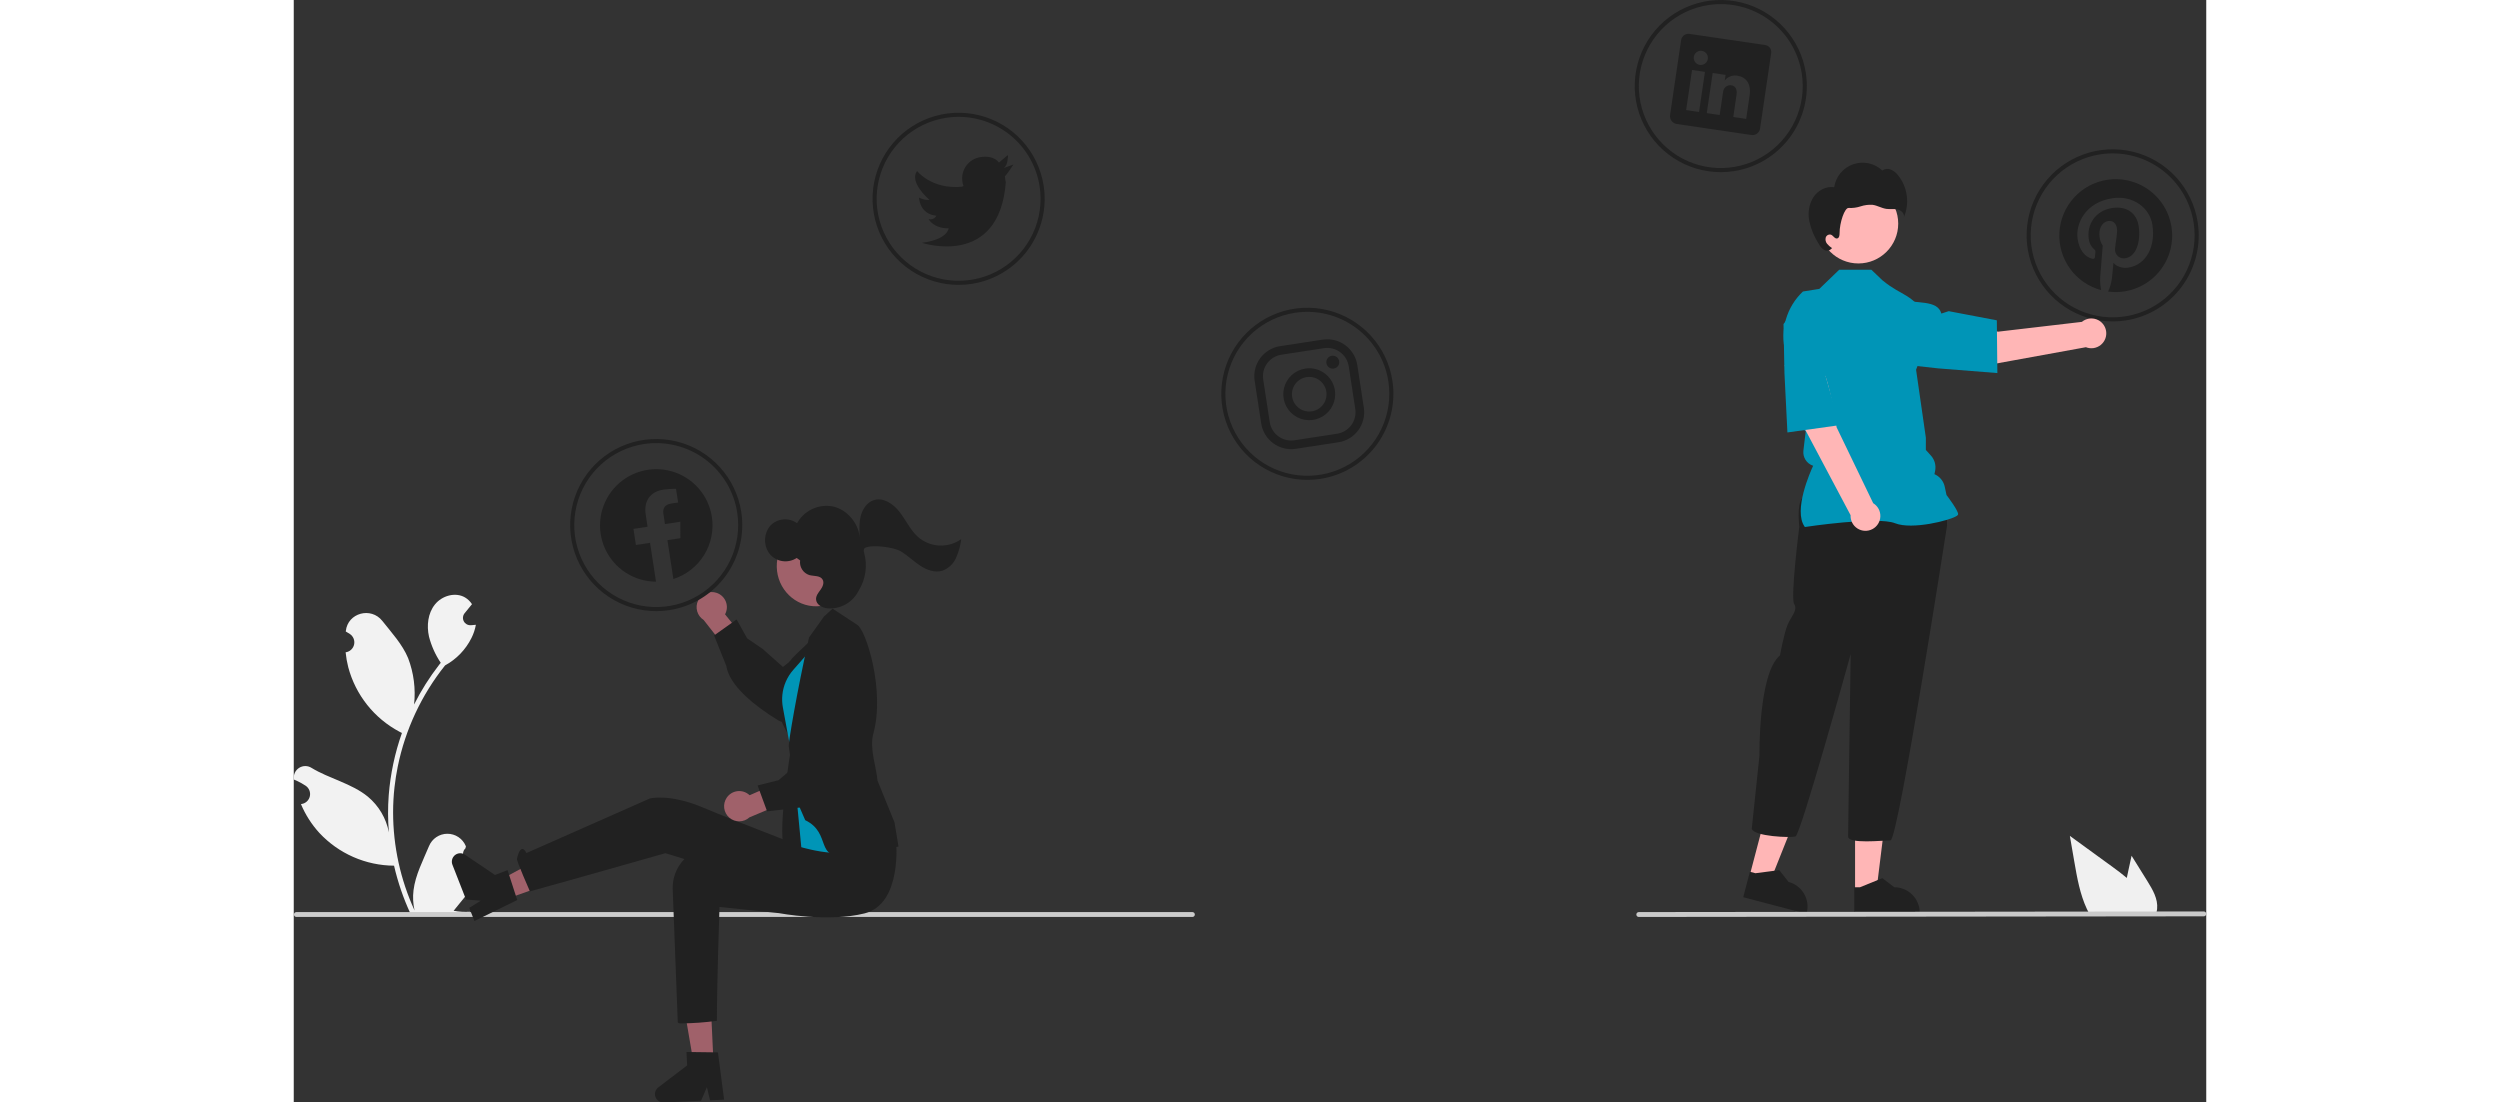 <svg width="1000px" viewBox="0 0 765 441" fill="none" xmlns="http://www.w3.org/2000/svg">
<rect x="0" y="0" width="765" height="441" fill="#333333" stroke="none"/>
<g clip-path="url(#clip0_38_136)">
<path d="M70.808 344.491C70.202 344.519 69.601 344.36 69.088 344.035C68.575 343.71 68.174 343.235 67.94 342.675C67.706 342.115 67.649 341.496 67.778 340.902C67.908 340.309 68.216 339.77 68.662 339.358C68.737 339.061 68.79 338.848 68.865 338.551C68.838 338.486 68.811 338.422 68.784 338.357C68.173 336.914 67.149 335.683 65.841 334.819C64.533 333.956 62.998 333.499 61.431 333.504C59.864 333.51 58.333 333.979 57.031 334.852C55.729 335.725 54.715 336.964 54.114 338.412C51.715 344.191 48.66 349.98 47.908 356.09C47.577 358.791 47.716 361.529 48.321 364.183C42.685 351.889 39.759 338.527 39.74 325.003C39.739 321.609 39.928 318.218 40.305 314.845C40.617 312.08 41.05 309.335 41.603 306.609C44.623 291.821 51.109 277.96 60.526 266.165C65.084 263.678 68.77 259.853 71.087 255.206C71.927 253.536 72.52 251.753 72.849 249.913C72.335 249.98 71.812 250.022 71.298 250.056C71.138 250.064 70.969 250.073 70.809 250.081L70.749 250.084C70.183 250.109 69.623 249.971 69.135 249.685C68.647 249.399 68.251 248.979 67.997 248.474C67.742 247.968 67.639 247.4 67.7 246.838C67.76 246.276 67.982 245.743 68.339 245.303C68.561 245.03 68.783 244.757 69.005 244.484C69.342 244.063 69.688 243.65 70.025 243.228C70.064 243.188 70.1 243.146 70.135 243.102C70.522 242.621 70.91 242.149 71.298 241.669C70.59 240.57 69.638 239.65 68.516 238.98C64.631 236.704 59.27 238.28 56.463 241.795C53.648 245.31 53.117 250.242 54.094 254.633C55.056 258.37 56.646 261.916 58.798 265.119C58.587 265.389 58.368 265.651 58.157 265.92C54.305 270.874 50.948 276.193 48.133 281.802C48.818 275.518 48.001 269.162 45.75 263.257C43.468 257.753 39.192 253.117 35.427 248.359C30.904 242.644 21.628 245.138 20.831 252.383C20.824 252.453 20.816 252.523 20.809 252.593C21.368 252.909 21.916 253.244 22.451 253.598C23.124 254.048 23.646 254.69 23.947 255.441C24.249 256.193 24.317 257.017 24.142 257.807C23.967 258.598 23.557 259.317 22.966 259.87C22.376 260.424 21.632 260.786 20.832 260.909L20.75 260.922C20.949 262.938 21.301 264.936 21.803 266.898C23.258 272.377 25.829 277.496 29.355 281.935C32.882 286.374 37.286 290.036 42.294 292.692C42.623 292.861 42.943 293.029 43.272 293.19C40.444 301.204 38.67 309.551 37.995 318.023C37.613 323.021 37.636 328.041 38.063 333.036L38.038 332.859C36.959 327.305 33.996 322.294 29.651 318.672C23.197 313.37 14.078 311.417 7.115 307.155C6.376 306.68 5.515 306.427 4.636 306.424C3.756 306.422 2.895 306.672 2.152 307.143C1.41 307.615 0.818 308.289 0.446 309.086C0.075 309.883 -0.062 310.769 0.054 311.641C0.063 311.703 0.073 311.765 0.082 311.827C1.12 312.25 2.131 312.737 3.108 313.285C3.668 313.601 4.215 313.936 4.751 314.29C5.424 314.74 5.945 315.382 6.247 316.133C6.548 316.885 6.616 317.709 6.441 318.5C6.266 319.29 5.856 320.009 5.266 320.562C4.675 321.116 3.931 321.478 3.131 321.601L3.049 321.614C2.99 321.622 2.94 321.631 2.881 321.639C4.654 325.874 7.143 329.772 10.239 333.162C14.063 337.266 18.686 340.545 23.822 342.799C28.959 345.053 34.502 346.234 40.111 346.27H40.119C41.642 352.887 43.848 359.328 46.702 365.489H70.219C70.303 365.228 70.379 364.958 70.455 364.697C68.278 364.834 66.093 364.703 63.948 364.309C65.693 362.168 67.437 360.01 69.182 357.869C69.221 357.829 69.258 357.787 69.292 357.742C70.177 356.647 71.07 355.559 71.955 354.463L71.956 354.462C72.003 351.103 71.617 347.752 70.808 344.491Z" fill="#F2F2F2"/>
<path d="M360.435 365.807C360.435 365.935 360.41 366.062 360.362 366.181C360.313 366.299 360.241 366.407 360.15 366.498C360.06 366.588 359.952 366.66 359.833 366.709C359.715 366.758 359.588 366.783 359.46 366.782H1.045C0.786 366.782 0.538 366.68 0.355 366.497C0.172 366.314 0.069 366.066 0.069 365.807C0.069 365.548 0.172 365.3 0.355 365.117C0.538 364.934 0.786 364.831 1.045 364.831H359.46C359.588 364.831 359.715 364.856 359.833 364.905C359.952 364.954 360.06 365.026 360.15 365.116C360.241 365.207 360.313 365.315 360.362 365.433C360.41 365.552 360.435 365.679 360.435 365.807Z" fill="#CCCCCC"/>
<path d="M169.143 237.142C169.977 237.421 170.74 237.879 171.378 238.485C172.016 239.091 172.513 239.829 172.835 240.648C173.157 241.466 173.295 242.345 173.241 243.223C173.186 244.101 172.939 244.956 172.518 245.729L181.146 256.434L175.92 263.264L163.948 247.975C162.697 247.182 161.781 245.957 161.373 244.534C160.966 243.11 161.094 241.586 161.734 240.251C162.375 238.916 163.483 237.862 164.848 237.289C166.214 236.716 167.742 236.664 169.143 237.142Z" fill="#A0616A"/>
<path d="M173.001 266.3L168.128 254.177L177.142 247.775L181.356 255.327L187.509 259.524L195.681 266.782C197.897 264.963 214.895 251.34 220.333 257.132C220.994 257.782 221.506 258.568 221.835 259.435C222.163 260.302 222.3 261.23 222.236 262.155C221.897 266.564 217.221 270.265 217.044 270.402L206.724 280.092C206.34 280.749 202.284 287.499 197.648 288.674C196.987 288.855 196.295 288.897 195.617 288.797C194.939 288.697 194.289 288.458 193.709 288.093C183.159 281.615 176.414 275.24 173.937 269.455C173.496 268.446 173.182 267.386 173.001 266.3Z" fill="#212121"/>
<path d="M167.893 424.961L159.956 425.332L154.748 394.892L166.463 394.344L167.893 424.961Z" fill="#A0616A"/>
<path d="M172.149 439.867L166.516 440.13L165.263 434.86L162.936 440.298L147.999 440.996C147.283 441.03 146.575 440.834 145.978 440.436C145.382 440.039 144.928 439.461 144.683 438.788C144.438 438.114 144.414 437.379 144.616 436.692C144.818 436.004 145.234 435.398 145.805 434.964L157.348 426.167L157.097 420.791L169.679 420.953L172.149 439.867Z" fill="#212121"/>
<path d="M85.024 359.602L82.132 352.201L109.304 337.524L123.029 346.152L85.024 359.602Z" fill="#A0616A"/>
<path d="M72.265 368.404L70.213 363.152L74.805 360.277L68.909 359.814L63.467 345.884C63.206 345.217 63.165 344.483 63.351 343.791C63.536 343.098 63.938 342.483 64.498 342.036C65.058 341.588 65.746 341.331 66.462 341.302C67.178 341.273 67.885 341.474 68.479 341.875L80.507 349.997L85.519 348.038L89.392 360.011L72.265 368.404Z" fill="#212121"/>
<path d="M241.116 337.573C241.116 337.573 237.82 358.619 222.237 360.178C206.655 361.736 192.291 354.715 192.291 354.715L148.661 341.277C148.661 341.277 102.253 354.464 94.462 356.542C94.462 356.542 89.088 344.343 89.268 343.555C90.925 336.305 93.084 341.21 93.084 341.21L142.428 319.393C142.428 319.393 150.219 317.315 163.724 323.029C177.228 328.743 213.407 342.516 213.407 342.516L241.116 337.573Z" fill="#212121"/>
<path d="M240.936 336.283C240.936 336.283 243.535 361.495 228.356 365.347C213.927 369.008 194.024 365.252 194.024 365.252L170.296 362.775C170.296 362.775 169.257 393.264 169.257 408.328C164.436 408.984 159.579 409.331 154.714 409.367C153.675 409.367 153.606 408.823 153.606 408.823L151.594 356.128C151.453 353.837 151.793 351.542 152.592 349.39C153.391 347.238 154.632 345.278 156.235 343.634C157.837 341.991 159.766 340.701 161.897 339.849C164.028 338.996 166.314 338.598 168.607 338.682C169.727 338.725 170.902 338.804 172.132 338.92C186.729 340.32 204.85 337.344 204.85 337.344L240.936 336.283Z" fill="#212121"/>
<path d="M198.833 299.708C198.833 299.708 192.671 336.975 196.836 339.95C201 342.925 206.711 342.937 206.711 342.937L208.039 322.36L198.833 299.708Z" fill="#212121"/>
<path d="M209.111 253.938L200.872 261.768C197.042 265.408 194.504 270.197 193.641 275.409C192.779 280.621 193.64 285.973 196.093 290.651L200.032 298.163L209.111 253.938Z" fill="#212121"/>
<path d="M210.954 255.255L199.789 267.972C197.339 270.763 195.821 274.249 195.446 277.944C195.276 279.622 195.344 281.316 195.649 282.974L199.857 305.848L203.019 338.88C203.019 338.88 227.433 346.278 229.932 334.855C232.431 323.431 210.954 255.255 210.954 255.255Z" fill="#0095B7"/>
<path d="M204.588 328.072L201.019 319.861L197.99 298.456C197.825 297.211 201.215 276.832 206.122 254.967L212.088 246.616L215.528 243.462L225.329 249.887C228.864 251.758 236.595 276.17 231.837 293.445C230.2 299.387 233.061 306.786 233.502 312.246L240.295 328.938L241.903 338.592L241.658 338.685C241.413 338.779 237.482 339.31 221.433 341.985C208.135 344.201 215.417 333.297 204.588 328.072Z" fill="#212121"/>
<path d="M173.173 319.102C173.661 318.37 174.303 317.754 175.055 317.297C175.807 316.84 176.649 316.554 177.524 316.458C178.398 316.362 179.283 316.459 180.115 316.742C180.948 317.025 181.709 317.487 182.344 318.096L194.935 312.575L200.156 319.409L182.265 326.956C181.172 327.955 179.75 328.518 178.269 328.538C176.789 328.559 175.352 328.035 174.231 327.067C173.11 326.099 172.384 324.754 172.189 323.286C171.994 321.818 172.344 320.329 173.173 319.102Z" fill="#A0616A"/>
<path d="M202.321 323.022L189.345 324.547L185.531 314.169L193.922 312.082L199.585 307.245L208.732 301.26C207.556 298.645 198.866 278.668 205.88 274.939C206.681 274.471 207.574 274.183 208.497 274.093C209.42 274.003 210.351 274.115 211.227 274.419C215.392 275.902 217.738 281.385 217.824 281.591L224.47 294.091C225.002 294.634 230.453 300.318 230.371 305.1C230.373 305.785 230.232 306.464 229.958 307.092C229.684 307.72 229.282 308.285 228.779 308.749C219.762 317.233 211.843 322.071 205.61 322.945C204.521 323.107 203.416 323.132 202.321 323.022Z" fill="#212121"/>
<path d="M210.752 242.411C219.328 241.383 225.429 233.442 224.378 224.674C223.328 215.906 215.524 209.631 206.948 210.659C198.371 211.687 192.27 219.628 193.321 228.396C194.371 237.164 202.175 243.439 210.752 242.411Z" fill="#A0616A"/>
<path d="M249.578 214.671C246.57 211.908 244.826 207.975 242.297 204.732C239.768 201.489 235.721 198.8 231.939 200.079C229.332 200.96 227.548 203.567 226.817 206.324C226.086 209.08 226.238 212.005 226.395 214.869C225.76 209.02 221.233 203.819 215.709 202.59C212.91 202.04 210.009 202.393 207.424 203.598C204.838 204.802 202.702 206.796 201.322 209.292C199.707 208.119 197.717 207.579 195.731 207.775C193.744 207.971 191.899 208.889 190.544 210.355C189.251 211.948 188.535 213.933 188.515 215.986C188.494 218.038 189.169 220.037 190.43 221.657C191.728 223.178 193.537 224.172 195.516 224.454C197.496 224.736 199.51 224.285 201.181 223.187L202.548 224.172C202.374 225.42 202.644 226.69 203.312 227.76C203.98 228.829 205.002 229.63 206.2 230.022C208.121 230.542 210.692 230.109 211.607 231.95C212.247 233.236 211.524 234.777 210.695 235.923C209.867 237.069 208.864 238.27 208.92 239.713C209.006 241.888 211.414 243.131 213.492 243.343C216.034 243.542 218.576 242.978 220.795 241.723C223.014 240.469 224.808 238.58 225.948 236.3C225.992 236.21 226.041 236.12 226.095 236.029C227.431 233.821 228.304 231.364 228.659 228.808C229.014 226.251 228.844 223.649 228.159 221.161C227.882 220.184 227.952 219.424 228.611 219.106C231.455 217.732 240.024 218.875 242.772 220.507C245.519 222.139 247.841 224.456 250.51 226.223C253.18 227.991 256.459 229.209 259.468 228.28C260.671 227.835 261.773 227.153 262.708 226.275C263.643 225.397 264.393 224.341 264.913 223.168C265.975 220.775 266.679 218.239 267.001 215.641C264.418 217.48 261.286 218.385 258.12 218.209C254.954 218.033 251.942 216.785 249.578 214.671Z" fill="#212121"/>
<path d="M251.944 318.736L251.936 318.725L251.944 318.747V318.736Z" fill="#212121"/>
<path d="M150.206 244.06C143.476 245.092 136.592 244.105 130.423 241.224C124.254 238.343 119.077 233.697 115.548 227.874C112.02 222.051 110.297 215.313 110.597 208.51C110.898 201.708 113.209 195.148 117.238 189.659C121.267 184.17 126.833 179.999 133.232 177.674C139.631 175.348 146.576 174.973 153.188 176.595C159.801 178.217 165.784 181.764 170.381 186.786C174.978 191.809 177.983 198.082 179.015 204.812C179.7 209.281 179.498 213.841 178.421 218.232C177.344 222.623 175.413 226.758 172.738 230.403C170.063 234.047 166.696 237.129 162.83 239.472C158.964 241.816 154.675 243.374 150.206 244.06ZM140.018 177.622C133.609 178.605 127.635 181.467 122.852 185.845C118.069 190.224 114.691 195.922 113.147 202.22C111.602 208.518 111.96 215.133 114.174 221.228C116.388 227.323 120.36 232.624 125.587 236.461C130.815 240.299 137.062 242.5 143.54 242.786C150.018 243.073 156.435 241.432 161.981 238.07C167.526 234.709 171.95 229.779 174.694 223.904C177.437 218.028 178.377 211.471 177.394 205.061C176.742 200.805 175.257 196.719 173.026 193.037C170.794 189.355 167.859 186.148 164.389 183.6C160.918 181.052 156.979 179.213 152.798 178.187C148.617 177.162 144.274 176.97 140.018 177.622Z" fill="#212121"/>
<path d="M271.16 113.558C264.43 114.59 257.546 113.604 251.377 110.723C245.208 107.842 240.031 103.196 236.502 97.373C232.974 91.55 231.251 84.811 231.551 78.009C231.852 71.207 234.163 64.646 238.192 59.157C242.221 53.668 247.787 49.498 254.186 47.172C260.585 44.847 267.53 44.472 274.142 46.094C280.755 47.716 286.738 51.262 291.335 56.285C295.932 61.307 298.936 67.581 299.969 74.311C300.654 78.78 300.452 83.34 299.375 87.73C298.298 92.121 296.367 96.257 293.692 99.901C291.017 103.546 287.65 106.628 283.784 108.971C279.918 111.314 275.629 112.873 271.16 113.558ZM260.972 47.121C254.563 48.104 248.589 50.965 243.806 55.344C239.023 59.722 235.645 65.421 234.101 71.719C232.556 78.017 232.914 84.632 235.128 90.727C237.342 96.821 241.314 102.123 246.541 105.96C251.768 109.797 258.016 111.998 264.494 112.285C270.972 112.571 277.389 110.93 282.935 107.569C288.48 104.208 292.904 99.278 295.648 93.402C298.391 87.526 299.331 80.969 298.348 74.559C297.03 65.964 292.352 58.245 285.343 53.099C278.333 47.953 269.567 45.803 260.972 47.121Z" fill="#212121"/>
<path d="M410.657 191.553C403.927 192.585 397.043 191.598 390.873 188.717C384.704 185.836 379.528 181.19 375.999 175.367C372.47 169.544 370.747 162.805 371.048 156.003C371.349 149.201 373.66 142.64 377.689 137.152C381.718 131.663 387.284 127.492 393.683 125.167C400.082 122.841 407.027 122.466 413.639 124.088C420.252 125.71 426.235 129.256 430.832 134.279C435.429 139.302 438.433 145.575 439.465 152.305C440.151 156.774 439.949 161.334 438.872 165.725C437.795 170.116 435.864 174.251 433.189 177.896C430.514 181.54 427.147 184.622 423.281 186.965C419.415 189.309 415.125 190.867 410.657 191.553ZM400.469 125.115C394.06 126.098 388.086 128.96 383.303 133.338C378.52 137.717 375.142 143.415 373.598 149.713C372.053 156.011 372.41 162.626 374.625 168.721C376.839 174.816 380.811 180.117 386.038 183.954C391.265 187.792 397.513 189.993 403.991 190.279C410.469 190.565 416.886 188.924 422.432 185.563C427.977 182.202 432.401 177.272 435.145 171.396C437.888 165.521 438.828 158.963 437.845 152.554C436.527 143.958 431.849 136.239 424.84 131.093C417.83 125.947 409.064 123.797 400.469 125.115Z" fill="#212121"/>
<path d="M576.027 68.461C569.297 69.493 562.413 68.506 556.244 65.625C550.075 62.744 544.898 58.098 541.37 52.275C537.841 46.452 536.118 39.714 536.418 32.911C536.719 26.109 539.03 19.548 543.059 14.059C547.088 8.571 552.654 4.4 559.053 2.075C565.452 -0.251 572.397 -0.626 579.01 0.996C585.622 2.618 591.605 6.164 596.202 11.187C600.799 16.21 603.804 22.483 604.836 29.213C605.521 33.682 605.319 38.242 604.242 42.633C603.166 47.023 601.234 51.159 598.559 54.804C595.884 58.448 592.518 61.53 588.651 63.873C584.785 66.216 580.496 67.775 576.027 68.461ZM565.839 2.023C559.43 3.006 553.456 5.868 548.673 10.246C543.89 14.624 540.513 20.323 538.968 26.621C537.423 32.919 537.781 39.534 539.995 45.629C542.21 51.724 546.181 57.025 551.409 60.862C556.636 64.7 562.883 66.901 569.361 67.187C575.839 67.474 582.256 65.832 587.802 62.471C593.347 59.11 597.771 54.18 600.515 48.304C603.259 42.429 604.198 35.871 603.215 29.462C601.897 20.866 597.219 13.147 590.21 8.001C583.2 2.855 574.434 0.705 565.839 2.023Z" fill="#212121"/>
<path d="M732.784 128.176C726.054 129.208 719.169 128.221 713 125.34C706.831 122.459 701.655 117.813 698.126 111.99C694.597 106.167 692.874 99.428 693.175 92.626C693.475 85.824 695.786 79.263 699.815 73.775C703.844 68.286 709.41 64.115 715.809 61.79C722.208 59.464 729.153 59.089 735.766 60.711C742.378 62.333 748.361 65.879 752.958 70.902C757.555 75.925 760.56 82.198 761.592 88.928C762.976 97.953 760.718 107.158 755.315 114.519C749.913 121.879 741.808 126.792 732.784 128.176ZM722.596 61.738C716.186 62.721 710.212 65.583 705.429 69.961C700.646 74.34 697.269 80.038 695.724 86.336C694.179 92.634 694.537 99.249 696.751 105.344C698.966 111.439 702.938 116.74 708.165 120.577C713.392 124.415 719.639 126.616 726.117 126.902C732.595 127.188 739.013 125.547 744.558 122.186C750.103 118.825 754.528 113.895 757.271 108.019C760.015 102.144 760.955 95.586 759.972 89.177C758.654 80.581 753.975 72.862 746.966 67.716C739.957 62.57 731.19 60.42 722.596 61.738Z" fill="#212121"/>
<path d="M283.957 67.228L287.883 65.797C287.883 65.797 285.064 70.126 284.454 70.469C284.517 71.287 284.642 72.1 284.826 72.9C282.168 107.473 251.227 97.126 251.227 97.126C261.715 95.766 261.948 91.335 261.948 91.335C255.735 91.376 253.911 87.592 253.911 87.592C254.5 87.796 255.144 87.776 255.719 87.534C256.294 87.293 256.76 86.848 257.027 86.285C250.204 85.59 250.114 79.052 250.114 79.052C251.413 79.718 252.861 80.038 254.32 79.983C253.454 79.204 246.166 72.775 249.309 68.395C249.309 68.395 255.088 75.802 267.109 74.704L267.895 74.418C267.667 73.856 267.521 73.264 267.459 72.661C267.113 70.404 267.678 68.103 269.028 66.263C270.379 64.423 272.405 63.195 274.661 62.849C280.332 61.979 282.045 65.034 282.045 65.034L285.723 61.982C285.642 61.994 285.858 66.107 283.957 67.228Z" fill="#212121"/>
<path d="M412.125 139.268C414.393 138.927 416.703 139.498 418.552 140.855C420.4 142.212 421.637 144.245 421.991 146.511L424.614 163.618C424.955 165.886 424.385 168.197 423.028 170.045C421.671 171.894 419.638 173.131 417.372 173.485L400.266 176.109C397.998 176.449 395.688 175.879 393.839 174.522C391.991 173.165 390.754 171.132 390.4 168.866L387.777 151.758C387.436 149.491 388.006 147.18 389.363 145.331C390.72 143.483 392.753 142.246 395.019 141.892L412.125 139.268ZM411.6 135.847L394.494 138.47C391.322 138.966 388.476 140.697 386.576 143.285C384.676 145.873 383.878 149.108 384.356 152.283L386.979 169.39C387.475 172.562 389.206 175.409 391.793 177.309C394.381 179.209 397.616 180.007 400.79 179.53L417.897 176.906C421.068 176.41 423.915 174.679 425.815 172.091C427.714 169.503 428.513 166.269 428.035 163.094L425.412 145.986C424.916 142.814 423.185 139.968 420.597 138.068C418.009 136.168 414.775 135.37 411.6 135.847Z" fill="#212121"/>
<path d="M416.003 147.429C415.324 147.532 414.632 147.361 414.08 146.953C413.527 146.546 413.159 145.936 413.056 145.258C412.953 144.579 413.123 143.887 413.53 143.334C413.936 142.781 414.546 142.412 415.224 142.308C415.903 142.204 416.595 142.374 417.148 142.78C417.702 143.186 418.071 143.795 418.176 144.473C418.281 145.152 418.112 145.844 417.706 146.398C417.301 146.952 416.692 147.322 416.014 147.428L416.003 147.429Z" fill="#212121"/>
<path d="M405.146 150.845C406.499 150.637 407.884 150.836 409.125 151.415C410.365 151.995 411.406 152.929 412.116 154.1C412.826 155.271 413.172 156.626 413.112 157.994C413.051 159.362 412.586 160.682 411.776 161.785C410.966 162.889 409.847 163.728 408.56 164.196C407.273 164.663 405.876 164.739 404.546 164.413C403.216 164.086 402.013 163.373 401.089 162.363C400.164 161.353 399.56 160.091 399.352 158.738C399.215 157.839 399.255 156.922 399.472 156.039C399.688 155.156 400.077 154.324 400.615 153.591C401.153 152.858 401.83 152.239 402.607 151.767C403.385 151.296 404.247 150.983 405.146 150.845ZM404.621 147.424C402.591 147.735 400.699 148.641 399.184 150.028C397.669 151.415 396.599 153.22 396.11 155.215C395.621 157.209 395.734 159.304 396.436 161.235C397.137 163.165 398.395 164.844 400.051 166.06C401.706 167.275 403.685 167.972 405.737 168.063C407.789 168.154 409.821 167.634 411.577 166.569C413.334 165.505 414.735 163.943 415.604 162.082C416.473 160.221 416.771 158.144 416.459 156.114C416.042 153.392 414.56 150.947 412.34 149.317C410.12 147.687 407.344 147.006 404.621 147.424Z" fill="#212121"/>
<path d="M725.377 71.925C720.254 72.711 715.557 75.237 712.075 79.077C708.594 82.918 706.54 87.84 706.259 93.016C705.977 98.192 707.486 103.307 710.53 107.503C713.575 111.698 717.971 114.718 722.979 116.055C722.622 114.353 722.488 112.611 722.582 110.875C722.732 108.996 723.586 98.271 723.586 98.271C722.928 97.235 722.499 96.07 722.328 94.855C721.82 91.548 723.354 88.784 725.745 88.417C727.777 88.105 728.987 89.48 729.266 91.303C729.58 93.345 728.742 96.594 728.508 99.525C728.456 100.07 728.532 100.619 728.731 101.128C728.929 101.638 729.245 102.094 729.652 102.459C730.06 102.824 730.547 103.089 731.075 103.231C731.603 103.373 732.158 103.389 732.693 103.278C736.917 102.63 738.933 96.764 737.946 90.329C737.196 85.437 733.338 82.287 727.352 83.205C720.588 84.242 717.139 89.941 718.004 95.579C718.181 97.179 718.945 98.657 720.148 99.726C720.349 99.846 720.507 100.027 720.598 100.242C720.69 100.457 720.711 100.695 720.658 100.923C720.611 101.348 720.523 102.371 720.475 102.786C720.474 102.91 720.444 103.031 720.387 103.141C720.33 103.25 720.248 103.344 720.147 103.416C720.046 103.487 719.93 103.533 719.808 103.55C719.686 103.568 719.561 103.556 719.445 103.515C716.131 102.718 714.155 99.534 713.565 95.689C712.593 89.353 716.777 80.932 727.376 79.306C735.892 78 742.446 83.307 743.46 89.921C744.803 98.678 740.934 105.96 733.762 107.06C731.352 107.429 728.89 106.471 727.887 105.116C727.887 105.116 727.381 110.455 727.255 111.494C726.999 113.266 726.491 114.992 725.746 116.619C728.954 117.055 732.219 116.796 735.318 115.859C738.417 114.923 741.278 113.331 743.707 111.191C746.137 109.051 748.078 106.414 749.399 103.458C750.72 100.502 751.39 97.297 751.363 94.059C751.336 90.822 750.614 87.628 749.244 84.694C747.874 81.76 745.89 79.155 743.425 77.056C740.961 74.957 738.074 73.412 734.96 72.527C731.845 71.641 728.578 71.436 725.377 71.925Z" fill="#212121"/>
<path d="M588.504 18.007L558.451 13.579C557.678 13.426 556.877 13.587 556.223 14.025C555.569 14.464 555.115 15.144 554.963 15.917L554.961 15.93L550.522 46.052C550.424 46.865 550.641 47.686 551.128 48.344C551.616 49.003 552.338 49.449 553.145 49.592L583.189 54.019C583.984 54.104 584.781 53.873 585.407 53.375C586.033 52.877 586.437 52.153 586.533 51.359L590.971 21.236C591.091 20.506 590.916 19.758 590.485 19.157C590.053 18.555 589.401 18.15 588.671 18.029C588.615 18.02 588.56 18.013 588.504 18.007ZM562.113 44.789L556.954 44.028L559.318 27.987L564.477 28.748L562.113 44.789ZM562.435 25.955L562.398 25.949C561.657 25.835 560.991 25.432 560.546 24.828C560.101 24.223 559.914 23.467 560.026 22.725C560.138 21.983 560.539 21.316 561.142 20.869C561.745 20.423 562.5 20.233 563.242 20.343C563.984 20.452 564.653 20.851 565.102 21.452C565.55 22.054 565.742 22.808 565.635 23.551C565.529 24.294 565.132 24.964 564.532 25.414C563.932 25.865 563.178 26.059 562.435 25.955ZM580.967 47.567L575.808 46.807L577.101 38.036C577.41 35.934 576.871 34.388 575.005 34.113C574.42 34.032 573.825 34.134 573.301 34.405C572.777 34.676 572.35 35.103 572.079 35.628C571.881 36.015 571.757 36.436 571.714 36.868L570.367 46.005L565.209 45.245L567.572 29.204L572.731 29.964L572.402 32.196C572.991 31.453 573.77 30.882 574.657 30.544C575.543 30.206 576.504 30.113 577.439 30.274C580.825 30.773 583.058 33.383 582.349 38.196L580.967 47.567Z" fill="#212121"/>
<path fill-rule="evenodd" clip-rule="evenodd" d="M167.252 206.753C166.6 202.502 164.743 198.527 161.901 195.299C159.06 192.071 155.353 189.724 151.22 188.537C147.086 187.35 142.7 187.372 138.578 188.601C134.457 189.83 130.775 192.215 127.966 195.472C125.158 198.729 123.342 202.722 122.732 206.98C122.123 211.237 122.746 215.58 124.528 219.494C126.31 223.408 129.176 226.73 132.787 229.065C136.398 231.401 140.602 232.653 144.903 232.674L142.519 217.13L136.87 217.996L135.884 211.564L141.533 210.697L140.781 205.795C139.926 200.221 142.776 196.63 147.856 195.851C149.528 195.618 151.215 195.509 152.903 195.522L153.742 200.997L150.936 201.428C148.174 201.851 147.573 203.698 147.843 205.459L148.483 209.632L154.652 208.686L154.653 215.27L149.47 216.065L151.853 231.61C156.959 229.978 161.315 226.579 164.138 222.022C166.961 217.466 168.065 212.051 167.252 206.753Z" fill="#212121"/>
<path d="M582.332 350.374L590.563 352.535L602.817 321.813L590.669 318.622L582.332 350.374Z" fill="#FFB6B6"/>
<path d="M579.787 358.885L605.099 365.532L605.183 365.212C605.869 362.599 605.489 359.821 604.127 357.488C602.764 355.155 600.531 353.458 597.919 352.772L594.216 348.05L584.668 349.292L582.458 348.712L579.787 358.885Z" fill="#212121"/>
<path d="M624.528 356.532H633.038L637.087 323.704L624.527 323.705L624.528 356.532Z" fill="#FFB6B6"/>
<path d="M624.228 365.411L650.398 365.41V365.079C650.398 362.377 649.325 359.786 647.415 357.876C645.504 355.966 642.914 354.892 640.212 354.892L635.431 351.265L626.512 354.893L624.228 354.893L624.228 365.411Z" fill="#212121"/>
<path d="M603.243 199.438C601.187 202.008 602.215 210.746 602.215 210.746C602.215 210.746 598.617 239.015 600.159 241.584C601.701 244.154 599.131 246.21 597.589 249.808C596.048 253.406 594.506 262.144 594.506 262.144C585.769 269.339 586.283 302.234 586.283 302.234L583.199 331.531C584.227 334.615 598.617 335.129 600.673 334.615C602.729 334.101 622.773 261.63 622.773 261.63C622.773 261.63 621.745 331.531 621.745 334.615C621.745 337.698 635.621 336.156 638.705 336.156C641.788 336.156 661.318 210.232 661.318 210.232V203.036L658.748 199.438C658.748 199.438 605.298 196.868 603.243 199.438Z" fill="#212121"/>
<path d="M625.856 105.38C634.655 105.38 641.788 98.246 641.788 89.447C641.788 80.647 634.655 73.513 625.856 73.513C617.057 73.513 609.924 80.647 609.924 89.447C609.924 98.246 617.057 105.38 625.856 105.38Z" fill="#FFB6B6"/>
<path d="M604.451 210.805L604.364 210.683C599.723 204.185 606.703 188.571 607.756 186.307C606.506 185.901 605.435 185.075 604.726 183.968C604.017 182.861 603.713 181.543 603.866 180.238L604.32 176.38L604.793 172.595L601.404 169.206L601.395 169.122L599.445 152.055L596.609 140.72C595.54 136.434 595.631 131.942 596.873 127.704C598.114 123.465 600.461 119.634 603.672 116.602L610.227 115.561L618.193 107.885H631.039L635.443 112.094C644.103 119.193 646.159 116.109 655.924 129.472L648.932 147.894L652.84 175.064L652.843 179.981L654.878 182.244C655.611 183.059 656.144 184.033 656.434 185.091C656.724 186.148 656.763 187.258 656.548 188.333L656.28 189.672C657.315 190.115 658.228 190.8 658.943 191.669C659.658 192.538 660.154 193.566 660.39 194.667L661.105 198.003C661.717 198.81 665.754 204.194 665.754 205.665C665.754 205.886 665.591 206.1 665.241 206.337C662.49 208.2 647.283 211.998 640.553 209.305C633.384 206.438 604.886 210.739 604.599 210.782L604.451 210.805Z" fill="#0095B7"/>
<path d="M596.357 146.172L609.604 143.578C614.503 150.895 617.134 170.902 617.134 170.902L631.78 201.279C632.68 201.826 633.419 202.602 633.922 203.527C634.425 204.453 634.674 205.495 634.643 206.548C634.612 207.601 634.302 208.627 633.746 209.522C633.189 210.416 632.406 211.147 631.475 211.64C630.544 212.133 629.499 212.371 628.447 212.329C627.394 212.286 626.372 211.966 625.483 211.4C624.595 210.834 623.872 210.043 623.389 209.107C622.906 208.171 622.68 207.123 622.733 206.071L603.631 170.08L596.357 146.172Z" fill="#FFB6B6"/>
<path d="M596.283 149.315L595.906 129.624L602.14 121.284C603.37 119.651 605.032 118.394 606.938 117.656C608.845 116.918 610.92 116.728 612.928 117.108C615.648 117.641 618.063 119.186 619.687 121.432C621.31 123.678 622.021 126.456 621.674 129.206C620.616 137.544 618.214 147.978 612.779 150.338L612.723 150.362L618.356 170.064L597.467 172.982L596.283 149.315Z" fill="#0095B7"/>
<path d="M681.756 132.669C681.756 132.669 661.989 128.617 653.474 130.856L651.596 144.224L675.707 146.365L716.862 138.883C717.84 139.27 718.903 139.391 719.943 139.234C720.983 139.077 721.962 138.648 722.783 137.99C723.603 137.332 724.234 136.468 724.613 135.487C724.992 134.506 725.104 133.442 724.939 132.404C724.774 131.365 724.337 130.389 723.672 129.574C723.007 128.759 722.139 128.134 721.155 127.763C720.171 127.392 719.106 127.288 718.069 127.462C717.032 127.636 716.059 128.081 715.249 128.752L681.756 132.669Z" fill="#FFB6B6"/>
<path d="M657.822 147.355L638.247 145.196L630.778 137.941C629.317 136.511 628.285 134.701 627.798 132.716C627.312 130.73 627.39 128.648 628.025 126.705C628.903 124.076 630.746 121.879 633.182 120.558C635.617 119.236 638.464 118.889 641.146 119.587C649.278 121.708 657.415 119.729 659.057 125.423L661.988 124.464L681.235 128.131L681.443 149.224L657.822 147.355Z" fill="#0095B7"/>
<path d="M607.785 78.978C609.574 76.21 612.931 74.365 616.185 74.883C616.488 72.806 617.355 70.852 618.692 69.233C620.028 67.615 621.783 66.394 623.766 65.704C625.748 65.014 627.882 64.881 629.934 65.319C631.987 65.758 633.88 66.751 635.407 68.192C635.909 67.838 636.494 67.62 637.106 67.559C637.717 67.498 638.333 67.595 638.896 67.842C640.016 68.352 640.99 69.134 641.73 70.117C643.597 72.447 644.799 75.238 645.205 78.196C645.612 81.154 645.209 84.166 644.04 86.913C644.438 85.467 642.989 84.106 641.524 83.782C640.06 83.457 638.525 83.764 637.04 83.553C635.137 83.282 633.426 82.178 631.52 81.93C629.904 81.825 628.283 82.033 626.746 82.543C625.209 83.054 623.59 83.271 621.973 83.184C620.369 82.994 618.302 89.074 618.33 93.356C618.335 94.167 618.168 95.209 617.375 95.381C616.399 95.593 615.833 94.245 614.903 93.878C614.475 93.755 614.016 93.804 613.622 94.013C613.229 94.222 612.932 94.576 612.794 95C612.677 95.431 612.664 95.883 612.757 96.32C612.851 96.757 613.047 97.165 613.329 97.511C613.901 98.196 614.579 98.784 615.338 99.253L614.955 99.572C614.592 99.956 614.106 100.201 613.581 100.266C613.057 100.332 612.526 100.212 612.08 99.929C611.202 99.334 610.491 98.525 610.015 97.578C608.221 94.803 606.939 91.73 606.228 88.503C605.528 85.245 606.084 81.843 607.785 78.978Z" fill="#212121"/>
<path d="M741.45 352.45L735.131 342.294L733.869 348.098C733.648 349.114 733.426 350.147 733.221 351.171C731.426 349.639 729.517 348.221 727.648 346.86C721.911 342.696 716.176 338.526 710.444 334.352L712.239 344.762C713.345 351.171 714.501 357.713 717.239 363.573C717.542 364.237 717.87 364.893 718.222 365.532H744.893C745.108 364.939 745.256 364.323 745.336 363.696C745.342 363.656 745.345 363.614 745.344 363.573C745.762 359.598 743.565 355.852 741.45 352.45Z" fill="#F0F0F0"/>
<path d="M764.024 366.53L538.012 366.782C537.883 366.783 537.756 366.758 537.637 366.709C537.519 366.66 537.411 366.588 537.32 366.497C537.229 366.407 537.157 366.299 537.108 366.181C537.058 366.062 537.033 365.935 537.033 365.806C537.033 365.678 537.058 365.551 537.108 365.432C537.157 365.314 537.229 365.206 537.32 365.115C537.411 365.025 537.519 364.953 537.637 364.904C537.756 364.855 537.883 364.83 538.012 364.83L764.024 364.578C764.283 364.578 764.531 364.681 764.714 364.864C764.897 365.047 765 365.296 765 365.554C765 365.813 764.897 366.062 764.714 366.245C764.531 366.428 764.283 366.53 764.024 366.53Z" fill="#CACACA"/>
</g>
<defs>
<clipPath id="clip0_38_136">
<rect width="765" height="441" fill="white"/>
</clipPath>
</defs>
</svg>
